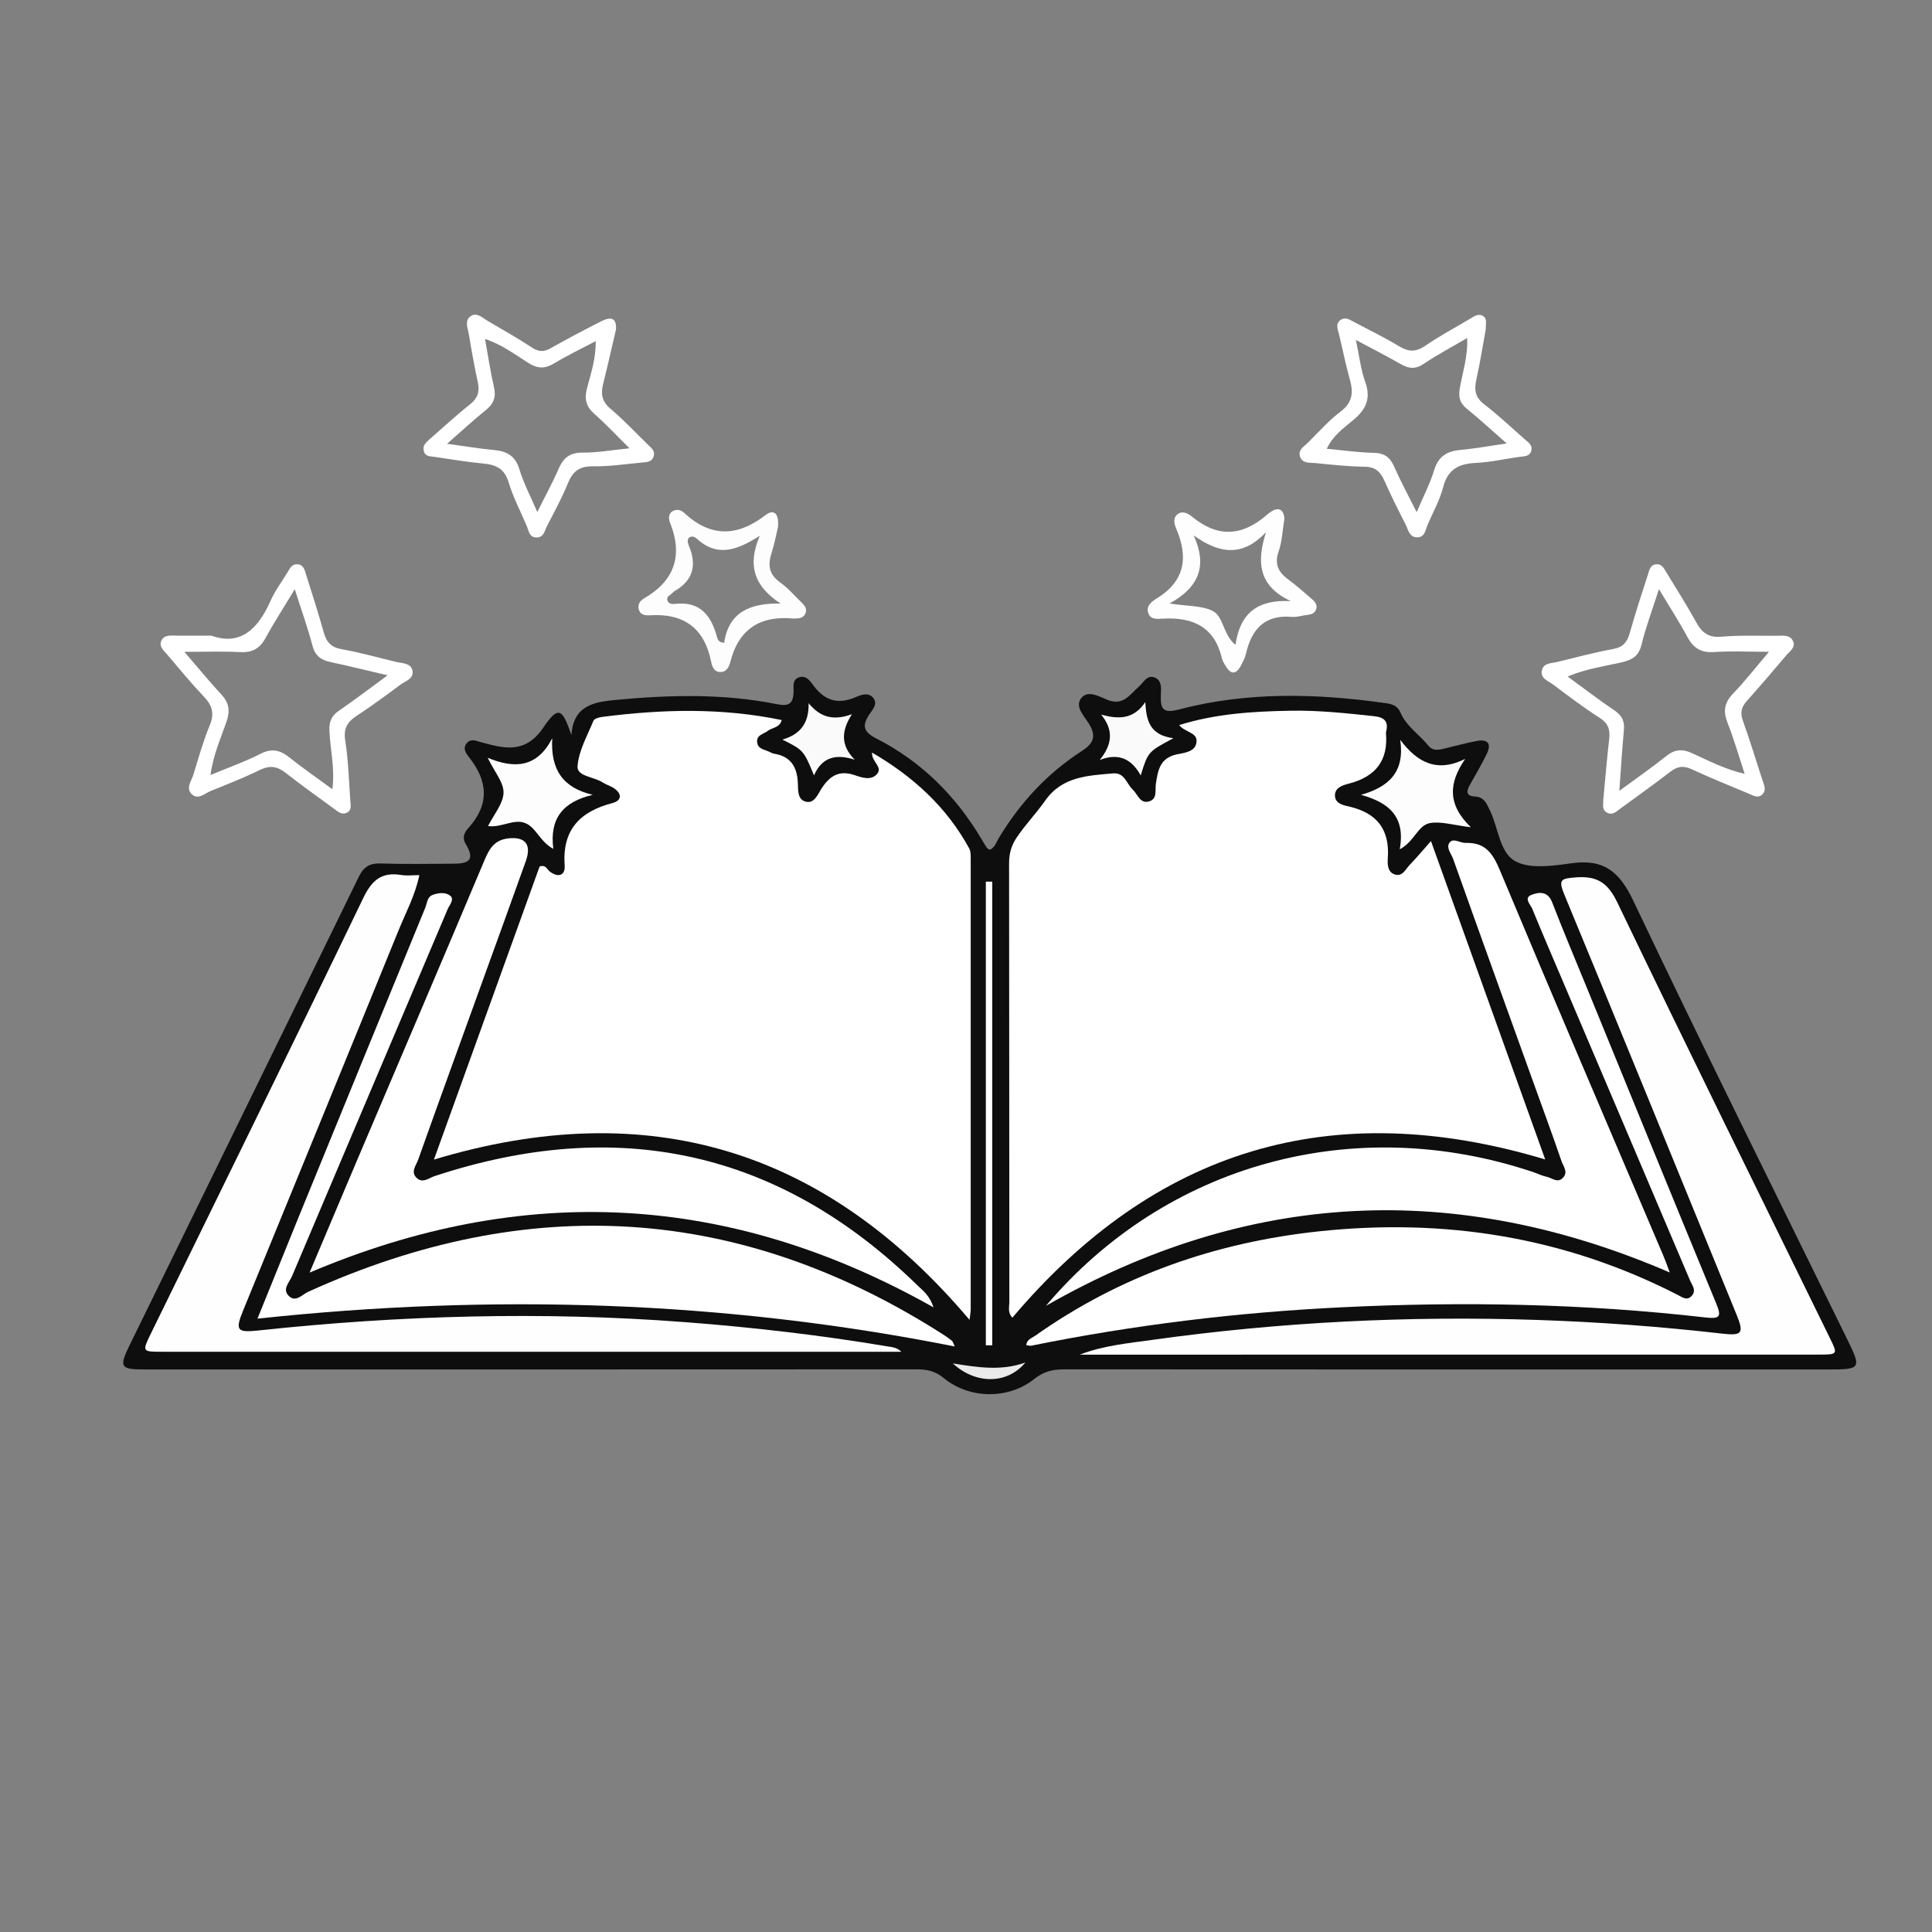 <?xml version="1.0" encoding="utf-8"?>
<!-- Generator: Adobe Illustrator 23.0.0, SVG Export Plug-In . SVG Version: 6.00 Build 0)  -->
<svg version="1.1" id="Capa_2" xmlns="http://www.w3.org/2000/svg" xmlns:xlink="http://www.w3.org/1999/xlink" x="0px" y="0px"
	 viewBox="0 0 300 300" style="enable-background:new 0 0 300 300;" xml:space="preserve">
<rect x="0" y="0" width="300" height="300" fill="#808080" stroke="none"/>
<style type="text/css">
	.st0{fill:#0E0E0E;}
	.st1{fill:#FFFFFF;}
	.st2{fill:#FEFEFE;}
	.st3{fill:#FDFDFD;}
	.st4{fill:#FAFAFA;}
	.st5{fill:#EAEAEA;}
</style>
<g>
	<path class="st0" d="M88.73,114.14c0.31-4.55,3.38-5.13,6.92-5.46c8.36-0.79,16.7-1,24.97,0.66c1.89,0.38,2.54-0.06,2.61-1.89
		c0.03-0.81-0.26-1.9,0.82-2.27c1.16-0.4,1.79,0.63,2.31,1.33c1.76,2.34,3.84,2.91,6.54,1.73c0.82-0.36,1.97-0.77,2.69,0.12
		c0.77,0.95-0.12,1.85-0.61,2.59c-1.15,1.74-0.91,2.7,1.08,3.71c7,3.58,12.38,8.93,16.38,15.69c0.27,0.45,0.53,0.9,0.82,1.33
		c0.08,0.12,0.28,0.16,0.46,0.26c0.78-0.34,0.98-1.16,1.37-1.8c3.28-5.46,7.51-10.04,12.86-13.5c1.8-1.16,2.36-2.25,1.15-4.24
		c-0.71-1.18-2.24-2.63-1.23-3.97c1.05-1.37,2.87-0.24,4.11,0.25c2.46,0.97,3.43-0.83,4.82-2.02c0.75-0.64,1.29-1.94,2.52-1.45
		c1.18,0.48,0.96,1.84,0.93,2.79c-0.08,2.19,0.46,2.78,2.8,2.17c10.62-2.79,21.38-2.51,32.16-0.98c0.99,0.14,1.8,0.41,2.26,1.47
		c0.92,2.14,2.93,3.4,4.35,5.15c0.66,0.82,1.54,0.65,2.41,0.44c1.69-0.4,3.37-0.87,5.07-1.19c1.78-0.34,2.33,0.47,1.54,2.06
		c-0.81,1.64-1.73,3.22-2.63,4.81c-0.57,1-0.49,1.7,0.81,1.75c1.42,0.06,1.81,1.08,2.32,2.13c1.33,2.71,1.51,6.62,3.99,7.94
		c2.33,1.23,5.83,0.69,8.73,0.29c4.97-0.69,7.4,1.29,9.56,5.83c10.83,22.8,22.09,45.4,33.2,68.06c2.26,4.61,2.19,4.72-3.03,4.72
		c-39.48,0-78.96,0.01-118.44-0.02c-1.79,0-3.23,0.28-4.74,1.49c-4,3.21-10.09,3.14-14.06-0.13c-1.36-1.12-2.65-1.37-4.25-1.36
		c-39.92,0.02-79.83,0.02-119.75,0.02c-3.86,0-4.11-0.33-2.43-3.76c11.86-24.24,23.75-48.46,35.58-72.72
		c0.77-1.57,1.69-2.15,3.41-2.09c3.83,0.12,7.67,0.06,11.5,0.03c2.56-0.02,3.01-0.88,1.67-3.13c-0.56-0.95-0.14-1.75,0.43-2.38
		c3.34-3.68,3.07-7.32,0.1-11.05c-0.45-0.57-1-1.33-0.35-2.13c0.62-0.77,1.39-0.42,2.15-0.2c3.64,1.01,6.95,1.91,9.76-2.25
		C86.69,109.59,87.28,109.92,88.73,114.14z"/>
	<path class="st1" d="M67.38,180.06c5.6-15.52,11.02-30.56,16.41-45.51c0.97-0.34,1.15,0.46,1.59,0.79c1.32,1,2.41,0.58,2.3-0.93
		c-0.4-5.52,2.32-8.38,7.41-9.71c1.57-0.41,1.49-1.54,0.11-2.39c-0.52-0.32-1.13-0.48-1.63-0.82c-1.33-0.88-4-0.92-3.89-2.49
		c0.17-2.41,1.51-4.75,2.47-7.08c0.14-0.34,0.88-0.54,1.37-0.6c9.29-1.2,18.56-1.44,27.86,0.49c-0.29,1.2-1.47,1.14-2.16,1.68
		c-0.65,0.51-1.77,0.61-1.65,1.76c0.11,1.1,1.19,1.13,1.93,1.51c0.23,0.12,0.48,0.24,0.73,0.28c2.58,0.42,3.55,2.08,3.66,4.53
		c0.05,1.1-0.09,2.57,1.22,2.91c1.34,0.35,1.87-1.13,2.43-2c1.28-1.99,2.75-2.95,5.19-2.11c1.09,0.37,2.52,0.88,3.44-0.17
		c0.98-1.11-0.85-1.87-0.76-3.34c6.43,3.75,11.58,8.47,15.08,14.87c0.27,0.49,0.24,1.19,0.24,1.79c0.01,23.27,0.01,46.54,0,69.81
		c0,0.34-0.07,0.68-0.18,1.62C128.21,178.52,100.74,170.01,67.38,180.06z"/>
	<path class="st1" d="M157.2,204.61c-0.77-0.82-0.47-1.64-0.47-2.37c-0.02-22.74-0.01-45.48-0.04-68.22c0-1.46,0.34-2.7,1.14-3.91
		c1.36-2.04,3.07-3.8,4.46-5.78c2.66-3.79,6.64-3.89,10.57-4.24c1.77-0.15,2.07,1.62,3.03,2.52c0.78,0.72,1.11,2.24,2.54,1.83
		c1.31-0.37,0.91-1.75,1.05-2.71c0.32-2.11,0.61-4.03,3.28-4.6c1.13-0.24,2.92-0.36,3.04-1.98c0.11-1.44-1.78-1.41-2.7-2.56
		c5.74-1.79,11.5-2.12,17.26-2.23c4.35-0.08,8.69,0.38,13.02,0.85c1.53,0.17,2.25,0.77,1.87,2.35c-0.02,0.08-0.04,0.17-0.04,0.26
		c0.38,4.27-1.6,6.76-5.68,7.84c-0.92,0.24-2.26,0.58-2.24,1.87c0.02,1.31,1.42,1.53,2.33,1.74c4.26,1.03,6.18,3.59,5.88,7.97
		c-0.06,0.87-0.07,2.1,0.98,2.51c1.29,0.5,1.77-0.8,2.46-1.5c1.02-1.05,1.95-2.18,3.26-3.65c5.96,16.62,11.78,32.85,17.74,49.44
		C206.67,170.04,179.27,178.52,157.2,204.61z"/>
	<path class="st2" d="M167.67,210.35c3.63-1.42,7.53-1.77,11.37-2.31c19.8-2.76,39.7-3.75,59.68-3.08
		c9.57,0.32,19.13,1.03,28.65,2.12c3.14,0.36,3.48-0.02,2.27-2.97c-8.89-21.75-17.75-43.51-26.74-65.22
		c-0.97-2.35-0.48-2.47,1.78-2.65c3.33-0.26,4.99,0.83,6.48,3.94c10.86,22.6,21.96,45.08,32.98,67.59c1.25,2.54,1.24,2.57-1.71,2.57
		C244.18,210.35,205.92,210.35,167.67,210.35z"/>
	<path class="st1" d="M144.96,203.01c-31.61-17.81-63.67-19.49-96.89-5.4c2.53-5.97,4.91-11.63,7.31-17.29
		c6.64-15.62,13.32-31.22,19.9-46.86c0.77-1.83,1.61-3.09,3.79-3.29c2.48-0.23,3.49,0.96,2.59,3.51c-2.34,6.56-4.72,13.1-7.09,19.65
		c-3.22,8.92-6.47,17.83-9.64,26.76c-0.31,0.87-1.26,1.92-0.17,2.87c0.92,0.8,1.83-0.04,2.68-0.32
		c28.43-9.38,53.52-4.07,75.05,16.98C143.34,200.44,144.36,201.18,144.96,203.01z"/>
	<path class="st2" d="M139.96,209.9c-38.41,0-76.58,0-114.75,0c-3.15,0-3.16,0-1.76-2.87c11.02-22.53,22.09-45.02,32.97-67.61
		c1.34-2.79,2.88-4.05,5.9-3.55c0.84,0.14,1.73,0.02,2.8,0.02c-0.67,3.18-2.13,5.86-3.26,8.64c-8,19.67-16.07,39.31-24.11,58.97
		c-1.26,3.08-0.95,3.45,2.34,3.1c22.05-2.37,44.13-2.99,66.27-1.3c10.51,0.8,20.96,2.01,31.35,3.75
		C138.49,209.18,139.27,209.21,139.96,209.9z"/>
	<path class="st1" d="M162.41,202.77c18.71-22.11,47.91-30.04,75.58-20.8c0.74,0.25,1.46,0.61,2.21,0.77
		c0.8,0.17,1.61,0.99,2.44,0.2c0.94-0.9,0.11-1.82-0.17-2.64c-1.38-4.03-2.86-8.03-4.3-12.04c-4.18-11.62-8.38-23.23-12.52-34.87
		c-0.3-0.83-1.2-1.83-0.51-2.62c0.58-0.66,1.64,0.15,2.47,0.12c3.02-0.1,4.19,1.62,5.28,4.22c8.36,19.99,16.9,39.9,25.38,59.84
		c0.33,0.77,0.61,1.57,1.01,2.64C225.98,183.21,193.78,184.83,162.41,202.77z"/>
	<path class="st1" d="M39.98,204.76c2.12-5.23,4.09-10.12,6.08-15.01c6.65-16.27,13.3-32.55,19.98-48.81
		c0.28-0.69,0.28-1.64,1.12-1.97c0.91-0.35,2.05-0.46,2.75,0.12c0.7,0.57-0.11,1.42-0.4,2.09c-8.05,18.99-16.12,37.98-24.16,56.97
		c-0.41,0.97-1.57,2.02-0.52,3.07c1.09,1.09,2.08-0.21,3.02-0.63c34.11-15.48,67.03-13.6,98.71,6.7c0.44,0.28,0.86,0.59,1.27,0.92
		c0.12,0.09,0.15,0.29,0.42,0.87C112.37,201.95,76.47,200.85,39.98,204.76z"/>
	<path class="st1" d="M159.35,208.87c0.09-0.88,0.87-1.09,1.4-1.46c13.24-9.36,28.05-14.5,44.08-16.21
		c19.52-2.08,38.17,0.88,55.74,9.9c0.66,0.34,1.4,0.93,2.12,0.12c0.78-0.87,0.04-1.67-0.27-2.41
		c-6.55-15.46-13.14-30.91-19.71-46.36c-1.6-3.76-3.22-7.52-4.77-11.3c-0.28-0.69-1.37-1.7-0.17-2.18c1.08-0.43,2.53-0.69,3.23,1.1
		c1.76,4.54,3.65,9.03,5.5,13.54c6.65,16.27,13.28,32.54,19.99,48.79c0.81,1.97,0.68,2.44-1.63,2.18
		c-18.82-2.16-37.7-2.51-56.6-1.58c-16.19,0.79-32.24,2.74-48.13,5.96C159.88,209,159.62,208.9,159.35,208.87z"/>
	<path class="st3" d="M217.35,131.88c0.93-5.09-1.71-7.27-6.02-8.46c4.33-1.22,6.83-3.54,6.1-8.53c2.71,3.58,5.73,5.1,10.08,2.96
		c-2.55,3.7-2.8,7.05,0.88,10.6c-2.71-0.32-4.62-0.95-6.36-0.64C220.16,128.15,219.65,130.66,217.35,131.88z"/>
	<path class="st3" d="M92.05,123.42c-4.58,1.07-6.75,3.62-6.13,8.39c-2.11-1.13-2.68-3.36-4.4-4.02c-1.8-0.68-3.66,0.77-5.74,0.48
		c0.9-1.79,2.35-3.45,2.41-5.16c0.05-1.59-1.39-3.23-2.46-5.44c4.26,1.75,7.67,1.5,10.02-3.03
		C85.48,119.5,87.38,122.33,92.05,123.42z"/>
	<rect x="153.08" y="136.9" class="st1" width="1" height="72"/>
	<path class="st4" d="M182.21,114.63c-3.95,2.1-3.95,2.1-5.08,5.78c-1.45-2.61-3.45-3.53-6.37-2.4c1.93-2.37,2.22-4.61,0.23-7.04
		c2.74,0.74,5.04,0.74,6.85-1.95C178,111.77,178.43,114.13,182.21,114.63z"/>
	<path class="st4" d="M125.56,109.19c1.87,2.29,3.96,2.72,6.73,1.71c-1.6,2.49-1.85,4.77,0.43,7.06c-2.86-0.9-5.04-0.47-6.32,2.44
		c-1.62-3.9-1.62-3.9-4.91-5.56C124.42,114,125.63,112.13,125.56,109.19z"/>
	<path class="st5" d="M159.22,211.57c-2.79,3.39-7.71,3.44-11.26,0.14C151.71,212.31,155.46,212.93,159.22,211.57z"/>
	<path class="st1" d="M64.05,104.13c-0.25-1.2-1.59-1.12-2.58-1.36c-2.79-0.66-5.55-1.46-8.37-1.95c-1.63-0.28-2.38-1.05-2.81-2.56
		c-0.84-3.01-1.8-5.99-2.74-8.97c-0.23-0.72-0.37-1.61-1.38-1.67c-0.84-0.05-1.16,0.64-1.52,1.24c-0.9,1.49-1.97,2.9-2.66,4.48
		c-1.93,4.36-4.7,6.99-9.16,5.36c-2.24,0-3.81,0-5.37,0c-0.86,0-1.89-0.17-2.37,0.71c-0.51,0.95,0.35,1.61,0.9,2.26
		c1.86,2.19,3.68,4.41,5.66,6.49c1.28,1.35,1.69,2.6,0.94,4.42c-1.02,2.48-1.77,5.08-2.54,7.66c-0.3,1.01-1.3,2.17-0.22,3.13
		c0.97,0.86,1.95-0.17,2.87-0.54c2.58-1.04,5.18-2.06,7.67-3.28c1.56-0.76,2.71-0.55,4.03,0.49c2.45,1.94,5.02,3.74,7.54,5.6
		c0.56,0.41,1.13,0.92,1.89,0.57c0.83-0.38,0.61-1.18,0.57-1.84c-0.22-3.12-0.31-6.27-0.79-9.36c-0.3-1.87,0.29-2.88,1.76-3.85
		c2.33-1.52,4.57-3.18,6.8-4.84C62.94,105.76,64.31,105.38,64.05,104.13z M52.6,110.38c-1.15,0.79-1.5,1.71-1.45,3.06
		c0.11,2.91,0.89,5.78,0.46,9.11c-2.39-1.76-4.59-3.27-6.67-4.93c-1.44-1.15-2.72-1.47-4.49-0.57c-2.38,1.22-4.93,2.11-7.76,3.29
		c0.4-3.1,1.58-5.66,2.48-8.27c0.6-1.73,0.39-2.94-0.81-4.24c-1.82-1.97-3.53-4.05-5.73-6.61c3.23,0,5.94-0.11,8.64,0.04
		c1.9,0.1,3.07-0.55,3.98-2.21c1.31-2.42,2.82-4.73,4.52-7.55c1.05,3.29,2.02,5.97,2.74,8.73c0.42,1.6,1.32,2.26,2.83,2.58
		c2.76,0.58,5.5,1.27,8.85,2.05C57.33,106.95,55.01,108.73,52.6,110.38z"/>
	<path class="st1" d="M277.37,101.76c0.53-0.63,1.5-1.21,1.05-2.2c-0.48-1.06-1.6-0.84-2.54-0.84c-2.87,0.02-5.76-0.1-8.61,0.15
		c-1.99,0.17-3-0.64-3.88-2.25c-1.47-2.66-3.11-5.23-4.69-7.83c-0.36-0.59-0.67-1.26-1.55-1.17c-0.9,0.1-1.03,0.88-1.23,1.5
		c-0.99,3.06-1.99,6.11-2.86,9.2c-0.4,1.4-1.04,2.18-2.58,2.46c-2.9,0.53-5.76,1.3-8.63,2c-0.9,0.22-2.09,0.13-2.4,1.22
		c-0.38,1.34,0.95,1.72,1.73,2.3c2.36,1.78,4.72,3.57,7.21,5.16c1.31,0.84,1.65,1.79,1.49,3.23c-0.36,3.11-0.61,6.23-0.93,9.58
		c0.07,0.51-0.31,1.39,0.56,1.9c0.86,0.5,1.48-0.16,2.09-0.61c2.6-1.89,5.22-3.76,7.77-5.73c1.1-0.85,2.04-0.98,3.33-0.38
		c2.91,1.36,5.9,2.55,8.87,3.8c0.71,0.3,1.47,0.79,2.15,0.04c0.54-0.6,0.24-1.29,0.02-1.96c-1.04-3.13-1.98-6.3-3.1-9.4
		c-0.45-1.24-0.26-2.12,0.59-3.07C273.32,106.53,275.35,104.15,277.37,101.76z M268.23,112.18c0.98,2.48,1.72,5.06,2.68,7.98
		c-3.11-0.72-5.61-2.04-8.15-3.2c-1.55-0.71-2.72-0.61-4.05,0.46c-2.16,1.73-4.44,3.31-7.26,5.38c0.26-3.58,0.43-6.52,0.71-9.44
		c0.13-1.37-0.3-2.26-1.46-3.04c-2.37-1.59-4.63-3.34-7.28-5.27c2.96-1.24,5.76-1.59,8.46-2.22c1.57-0.37,2.58-0.96,3.01-2.71
		c0.66-2.69,1.64-5.3,2.71-8.64c1.67,2.78,3.14,5.05,4.42,7.43c0.94,1.74,2.14,2.49,4.17,2.34c2.59-0.18,5.2-0.04,8.5-0.04
		c-2.08,2.44-3.73,4.58-5.61,6.52C267.77,109.12,267.54,110.41,268.23,112.18z"/>
	<path class="st1" d="M236.82,68.26c-2.1-1.83-4.11-3.77-6.32-5.45c-1.43-1.08-1.61-2.24-1.26-3.83c0.58-2.63,1-5.29,1.45-7.73
		c0-0.89,0.28-1.71-0.36-2.15c-0.76-0.52-1.5,0.07-2.16,0.46c-2.32,1.36-4.7,2.66-6.92,4.17c-1.45,0.99-2.58,0.89-4.03,0.02
		c-2.22-1.35-4.58-2.48-6.89-3.71c-0.69-0.36-1.39-0.9-2.17-0.35c-0.81,0.57-0.45,1.37-0.26,2.14c0.58,2.36,1.04,4.75,1.7,7.09
		c0.57,2.01,0.45,3.56-1.42,4.98c-1.86,1.4-3.43,3.2-5.1,4.85c-0.6,0.59-1.55,1.11-1.22,2.12c0.37,1.16,1.55,0.95,2.44,1.04
		c2.51,0.25,5.02,0.53,7.54,0.56c1.67,0.01,2.49,0.73,3.12,2.15c1.01,2.3,2.15,4.56,3.29,6.8c0.41,0.8,0.58,2,1.77,2.02
		c1.26,0.02,1.32-1.19,1.69-2.03c0.83-1.91,1.87-3.78,2.39-5.78c0.72-2.78,2.44-3.62,5.08-3.75c2.25-0.1,4.47-0.62,6.71-0.93
		c0.77-0.11,1.65-0.02,1.9-1C237.99,69.14,237.34,68.71,236.82,68.26z M226.88,69.85c-2.11,0.18-3.51,0.94-4.18,3.14
		c-0.62,2.06-1.64,4-2.72,6.54c-1.33-2.66-2.51-4.82-3.49-7.06c-0.64-1.46-1.51-2.12-3.15-2.15c-2.34-0.05-4.68-0.39-7.32-0.63
		c0.94-2.05,2.67-3.26,4.18-4.52c1.98-1.66,2.7-3.36,1.78-5.9c-0.67-1.85-0.88-3.86-1.44-6.48c2.68,1.43,4.85,2.53,6.95,3.74
		c1.25,0.72,2.29,0.84,3.58-0.03c2.08-1.4,4.31-2.58,6.75-4.01c0.13,2.89-0.72,5.34-1.15,7.83c-0.24,1.41,0.03,2.28,1.11,3.16
		c1.95,1.58,3.79,3.28,6.18,5.38C231.23,69.25,229.06,69.66,226.88,69.85z"/>
	<path class="st1" d="M100.63,69.07c-1.93-1.88-3.78-3.87-5.85-5.61c-1.37-1.15-1.5-2.36-1.11-3.91c0.7-2.78,1.32-5.58,1.98-8.38
		c0.11-1.67-0.62-2.12-2.29-1.28c-2.64,1.33-5.26,2.72-7.83,4.17c-1.04,0.59-1.83,0.61-2.87-0.06c-2.26-1.47-4.6-2.81-6.93-4.17
		c-0.8-0.47-1.68-1.37-2.61-0.76c-1.05,0.69-0.47,1.91-0.31,2.88c0.41,2.49,0.86,4.97,1.39,7.44c0.31,1.43-0.01,2.44-1.21,3.39
		c-2.18,1.73-4.23,3.64-6.33,5.47c-0.53,0.47-1.06,0.93-0.86,1.76c0.22,0.92,1,0.83,1.67,0.93c2.5,0.36,4.99,0.8,7.5,1.03
		c2,0.18,3.36,0.76,4.01,2.92c0.7,2.32,1.84,4.51,2.8,6.75c0.33,0.77,0.39,1.83,1.55,1.82c1.13-0.01,1.25-1.08,1.63-1.82
		c1.12-2.17,2.3-4.32,3.21-6.57c0.75-1.85,1.78-2.69,3.88-2.66c2.51,0.04,5.03-0.34,7.55-0.58c0.75-0.07,1.65-0.04,1.91-1.02
		C101.75,70,101.13,69.55,100.63,69.07z M90.44,70.28c-2-0.01-2.98,0.85-3.72,2.56c-0.92,2.13-2.05,4.17-3.29,6.67
		C82.35,77,81.29,75,80.65,72.87c-0.64-2.13-1.99-2.82-4-3c-2.15-0.19-4.28-0.56-7.23-0.96c2.37-2.07,4.13-3.72,6.02-5.23
		c1.25-1,1.62-2.07,1.25-3.63c-0.55-2.35-0.89-4.76-1.38-7.42c2.66,0.89,4.65,2.41,6.72,3.72c1.46,0.93,2.59,0.94,4.04,0.06
		c1.99-1.21,4.11-2.21,6.43-3.44c0.04,2.76-0.76,5.05-1.36,7.35c-0.42,1.62-0.15,2.79,1.13,3.93c1.8,1.58,3.44,3.35,5.48,5.36
		C95.02,69.89,92.72,70.3,90.44,70.28z"/>
	<path class="st2" d="M203.7,93.01c-1.19-1.01-2.35-2.07-3.61-2.99c-1.57-1.15-2.25-2.4-1.54-4.42c0.54-1.53,0.59-3.24,0.9-5.11
		c-0.22-2.07-1.64-1.5-2.64-0.62c-3.85,3.4-7.67,3.68-11.7,0.37c-0.58-0.47-1.4-0.96-2.16-0.46c-0.92,0.61-0.59,1.64-0.28,2.38
		c1.9,4.47,1.28,8.12-3.09,10.79c-0.78,0.48-1.7,1.19-1.25,2.32c0.4,1.01,1.48,0.83,2.3,0.79c4.65-0.25,7.99,1.32,9.12,6.21
		c0.08,0.33,0.27,0.64,0.44,0.94c0.83,1.5,1.7,1.72,2.56,0.03c0.28-0.54,0.58-1.09,0.71-1.68c0.87-3.83,2.89-6.15,7.17-5.77
		c0.76,0.07,1.54-0.22,2.32-0.3c0.65-0.06,1.22-0.24,1.43-0.91C204.59,93.91,204.18,93.42,203.7,93.01z M191.85,100.13
		c-2-1.61-1.8-4.39-3.56-5.27c-1.68-0.84-3.84-0.71-6.69-1.15c4.69-2.56,5.86-5.93,3.76-10.57c3.92,2.8,7.52,3.43,11.22-0.5
		c-1.48,4.69-1.17,8.34,3.85,10.7C195.28,93.07,192.54,95.2,191.85,100.13z"/>
	<path class="st3" d="M124.37,93.46c-1.06-1.03-2.04-2.18-3.24-3.03c-1.7-1.22-1.94-2.65-1.34-4.51c0.48-1.48,0.76-3.03,1.01-4.07
		c0.2-2.13-0.65-2.85-1.92-1.87c-4.38,3.37-8.52,3.5-12.65-0.35c-0.45-0.42-1.1-0.61-1.7-0.3c-0.81,0.41-0.71,1.26-0.48,1.84
		c2.03,5.11,0.7,9.01-4.06,11.76c-0.64,0.37-1.03,1-0.78,1.77c0.27,0.83,1.04,0.89,1.74,0.84c5.26-0.32,8.44,2,9.48,7.23
		c0.14,0.7,0.45,1.61,1.47,1.58c0.98-0.02,1.33-0.88,1.51-1.59c1.32-5.16,4.71-7.21,9.86-6.71c0.09,0.01,0.17-0.01,0.26-0.01
		c0.64-0.01,1.25-0.12,1.53-0.77C125.4,94.47,124.87,93.95,124.37,93.46z M112.45,99.82c-0.83-0.07-1-0.48-1.11-0.89
		c-0.9-3.32-2.59-5.6-6.5-5.16c-0.45,0.05-1.12,0.03-1.23-0.65c-0.09-0.51,0.44-0.69,0.74-0.98c0.13-0.12,0.24-0.26,0.39-0.35
		c2.91-1.65,3.48-4.08,2.24-7.01c-0.66-1.57,0.61-1.69,1.15-1.19c3.33,3.07,6.43,1.76,9.85-0.39c-1.95,4.5-0.92,7.83,3.24,10.52
		C116.47,93.62,113.13,95.07,112.45,99.82z"/>
</g>
</svg>

